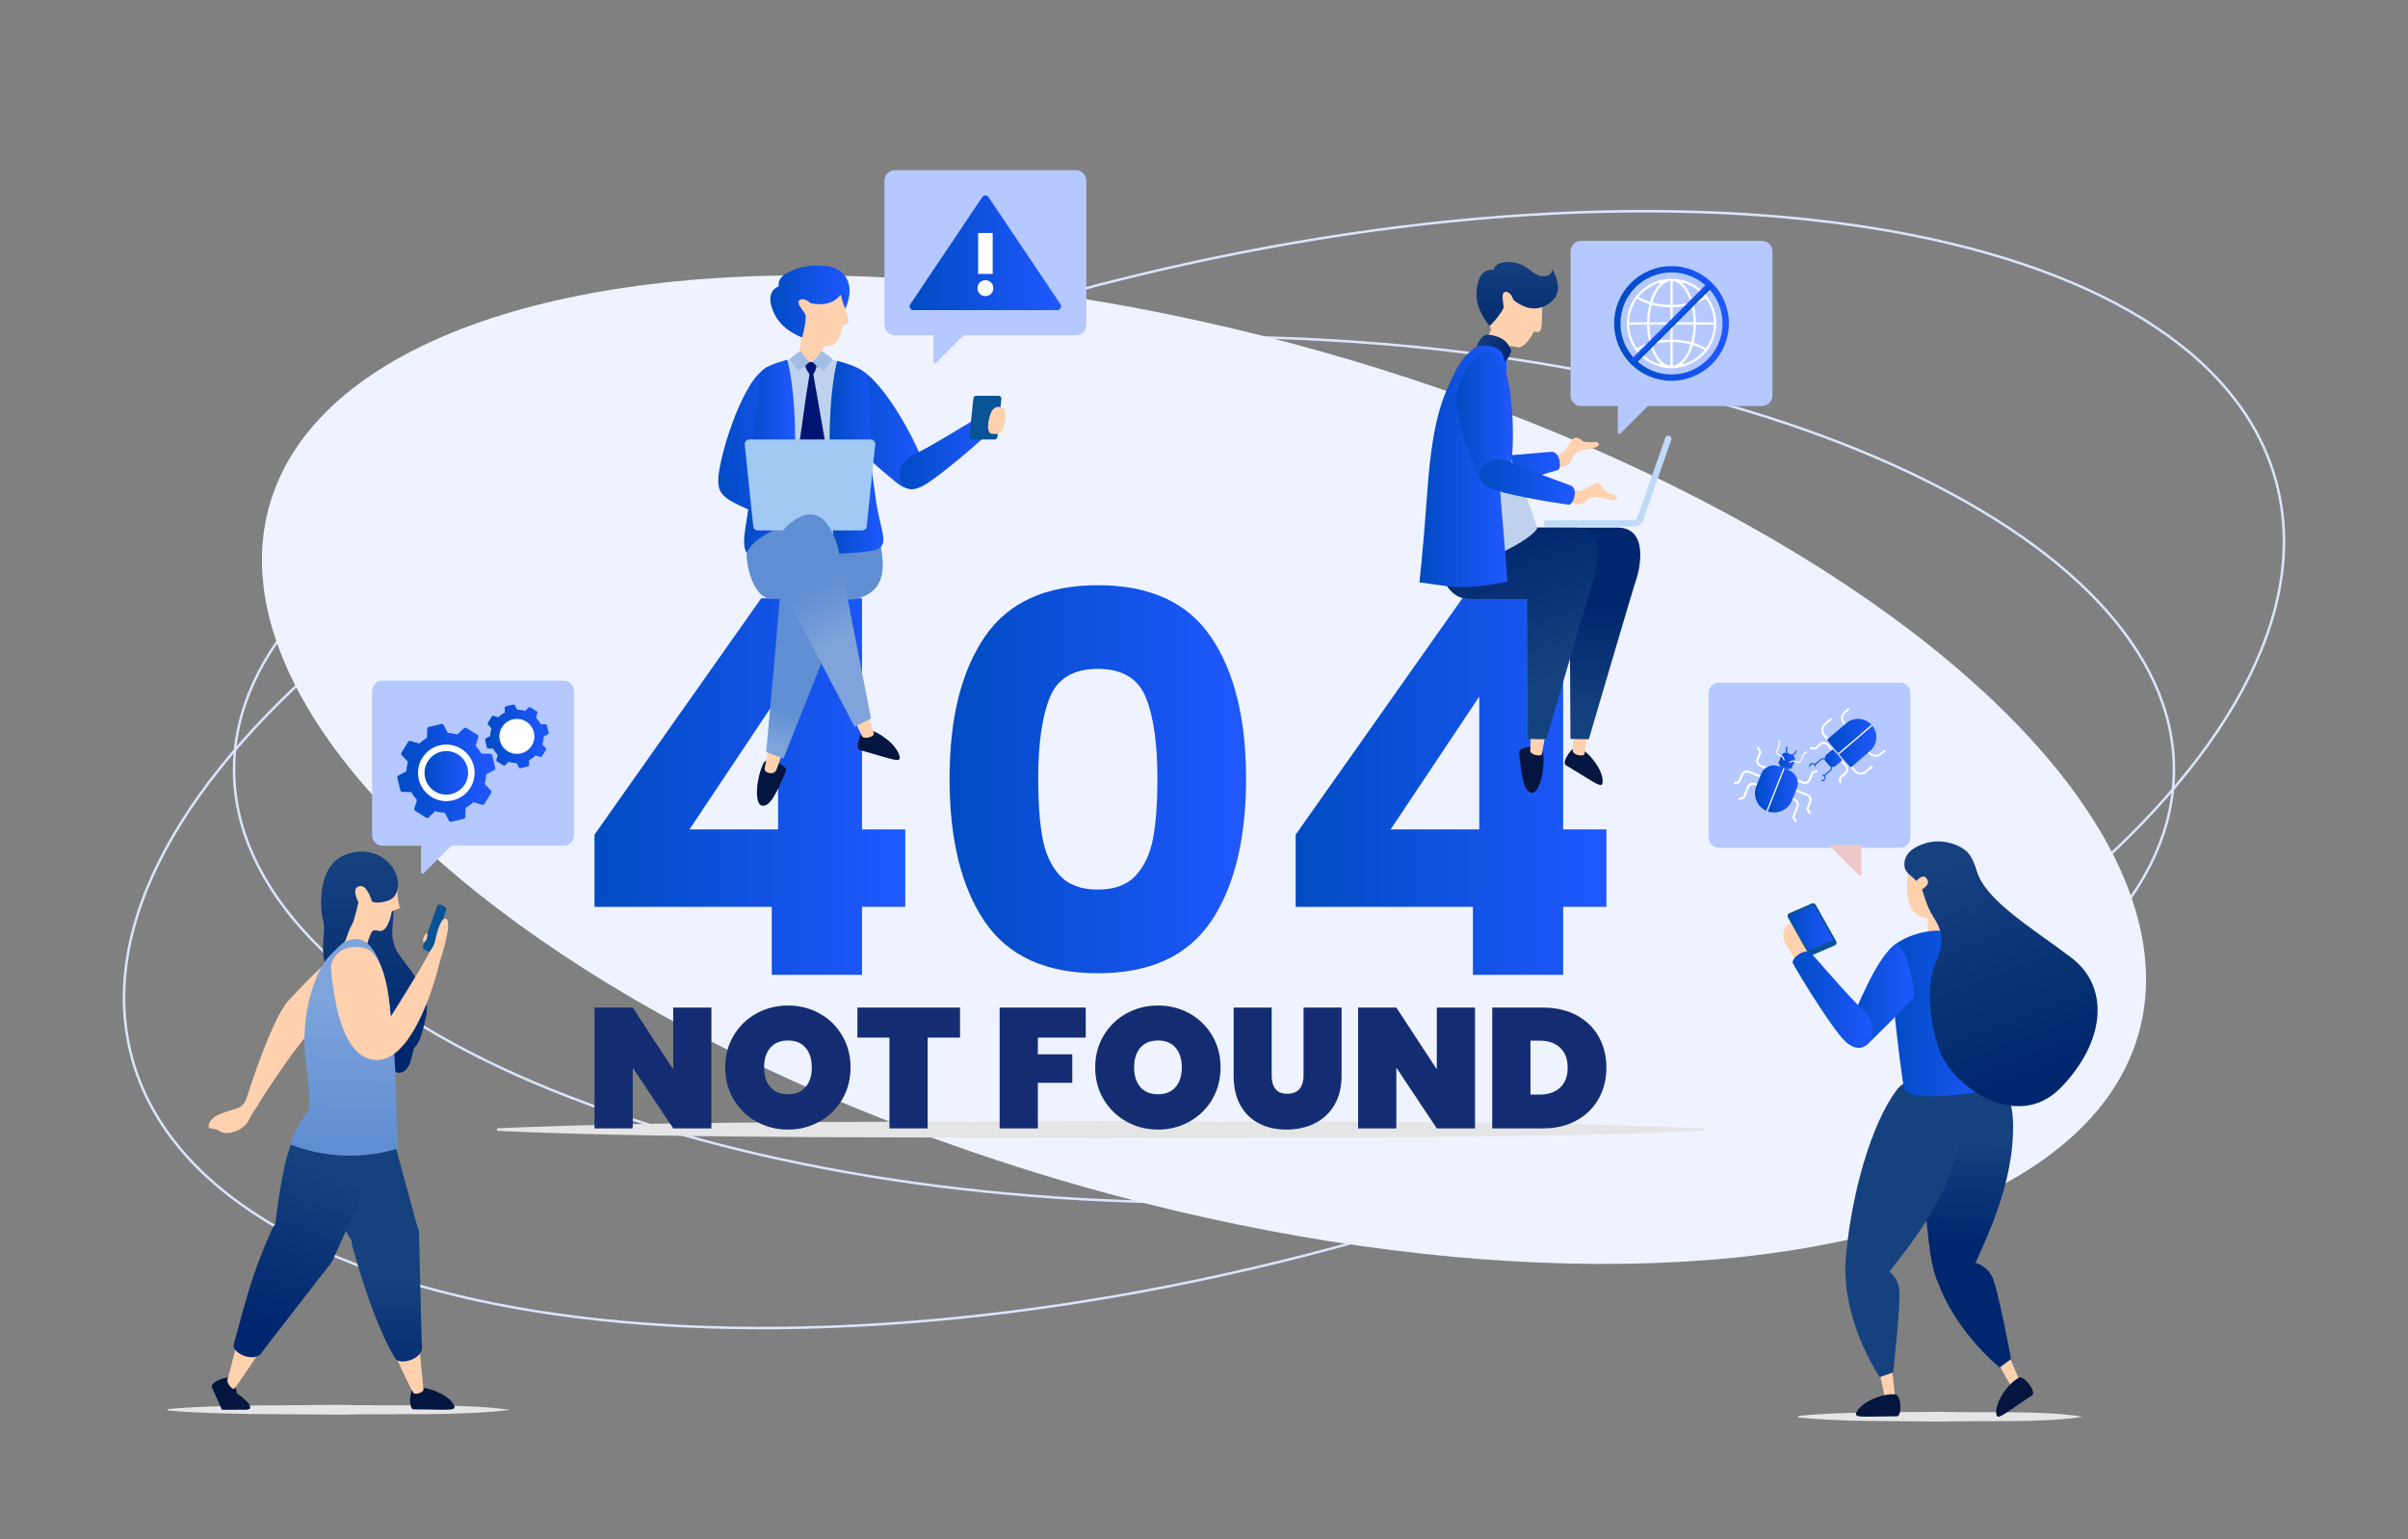 <svg width="962" height="615" viewBox="0 0 962 615" fill="none" xmlns="http://www.w3.org/2000/svg">
<rect x="0" y="0" width="962" height="615" fill="#808080" stroke="none"/>
<path d="M481 134.5C588.09 134.5 685.017 153.911 755.153 185.273C790.222 200.955 818.571 219.615 838.146 240.31C857.718 261.002 868.5 283.706 868.5 307.5C868.5 331.294 857.718 353.998 838.146 374.69C818.571 395.385 790.222 414.045 755.153 429.727C685.017 461.089 588.09 480.5 481 480.5C373.91 480.5 276.983 461.089 206.847 429.727C171.778 414.045 143.429 395.385 123.854 374.69C104.282 353.998 93.5 331.294 93.5 307.5C93.5 283.706 104.282 261.002 123.854 240.31C143.429 219.615 171.778 200.955 206.847 185.273C276.983 153.911 373.91 134.5 481 134.5Z" stroke="#DAE4FF"/>
<path d="M429.693 116.263C548.06 84.506 660.953 77.213 747.781 91.073C791.195 98.004 828.07 110.219 855.851 127.289C883.629 144.358 902.291 166.263 909.351 192.578C916.411 218.893 911.22 247.198 895.716 275.878C880.21 304.562 854.402 333.594 820.287 361.325C752.057 416.786 650.674 466.98 532.306 498.737C413.939 530.494 301.046 537.787 214.218 523.927C170.804 516.996 133.929 504.781 106.148 487.711C78.37 470.643 59.708 448.737 52.648 422.422C45.588 396.108 50.779 367.802 66.283 339.122C81.789 310.439 107.597 281.406 141.712 253.675C209.942 198.215 311.325 148.02 429.693 116.263Z" stroke="#DAE4FF"/>
<ellipse cx="481.001" cy="307.5" rx="388" ry="173.5" transform="rotate(15.781 481.001 307.5)" fill="#EFF3FF"/>
<g clip-path="url(#clip0_1757_5726)">
<path d="M198.957 450.804C268.351 447.679 369.135 448.375 439.631 447.907C510.419 448.47 610.515 447.414 680.306 450.907C680.812 450.909 680.837 451.754 680.306 451.758C610.914 455.248 510.13 454.202 439.631 454.76L319.293 454.312C279.182 453.992 239.068 453.647 198.955 451.863C198.33 451.859 198.289 450.808 198.955 450.806L198.957 450.804Z" fill="#E5E5E5"/>
<path d="M67.267 562.964C86.897 561.179 115.409 561.577 135.379 561.309C155.415 561.866 184.307 560.585 203.711 563.289C184.292 565.858 155.368 564.714 135.379 565.224L101.324 564.969C89.974 564.785 78.62 564.588 67.269 563.569C66.931 563.549 66.9 562.984 67.269 562.964H67.267Z" fill="#E5E5E5"/>
<path d="M718.625 565.74C734.932 563.945 758.618 564.346 775.221 564.084C791.868 564.64 815.986 563.349 832.029 566.069C815.928 568.63 791.841 567.498 775.221 568L746.924 567.745C737.491 567.63 728.06 567.321 718.627 566.345C718.291 566.32 718.265 565.764 718.627 565.74H718.625Z" fill="#E5E5E5"/>
<path d="M237.506 362.327V333.491L304.11 239.044H344.367V331.401H361.651V362.327H344.367V389.489H308.325V362.327H237.504H237.506ZM310.857 278.328L275.446 331.401H310.857V278.328Z" fill="url(#paint0_linear_1757_5726)"/>
<path d="M393.369 254.508C402.712 240.717 417.782 233.822 438.58 233.822C459.377 233.822 474.443 240.717 483.788 254.508C493.132 268.299 497.805 287.177 497.805 311.134C497.805 335.09 493.134 354.388 483.788 368.178C474.443 381.967 459.372 388.864 438.58 388.864C417.787 388.864 402.712 381.969 393.369 368.178C384.021 354.388 379.352 335.373 379.352 311.134C379.352 286.895 384.021 268.301 393.369 254.508ZM457.759 278.642C454.665 271.052 448.275 267.253 438.577 267.253C428.88 267.253 422.488 271.052 419.398 278.642C416.306 286.236 414.762 297.065 414.762 311.131C414.762 320.608 415.322 328.441 416.447 334.638C417.572 340.839 419.853 345.852 423.296 349.683C426.74 353.516 431.833 355.429 438.577 355.429C445.322 355.429 450.412 353.516 453.858 349.683C457.3 345.852 459.581 340.839 460.708 334.638C461.83 328.441 462.393 320.605 462.393 311.131C462.393 297.063 460.844 286.234 457.757 278.642H457.759Z" fill="url(#paint1_linear_1757_5726)"/>
<path d="M517.617 362.327V333.491L584.222 239.044H624.479V331.401H641.762V362.327H624.479V389.489H588.436V362.327H517.615H517.617ZM590.966 278.328L555.555 331.401H590.966V278.328Z" fill="url(#paint2_linear_1757_5726)"/>
<path d="M284.211 450.853H268.942L252.776 426.576V450.853H237.506V402.574H252.776L268.942 427.259V402.574H284.211V450.853Z" fill="#142D72"/>
<path d="M302.199 448.127C298.37 445.99 295.332 443.035 293.087 439.262C290.84 435.49 289.715 431.24 289.715 426.511C289.715 421.782 290.84 417.532 293.087 413.758C295.332 409.985 298.37 407.041 302.199 404.927C306.029 402.814 310.237 401.757 314.823 401.757C319.41 401.757 323.604 402.814 327.411 404.927C331.215 407.041 334.231 409.985 336.456 413.758C338.679 417.532 339.792 421.782 339.792 426.511C339.792 431.24 338.679 435.49 336.456 439.262C334.231 443.037 331.204 445.99 327.377 448.127C323.546 450.264 319.362 451.333 314.823 451.333C310.284 451.333 306.029 450.264 302.199 448.127ZM321.838 434.316C323.49 432.385 324.314 429.782 324.314 426.509C324.314 423.236 323.49 420.566 321.838 418.632C320.187 416.699 317.848 415.733 314.821 415.733C311.794 415.733 309.385 416.699 307.736 418.632C306.085 420.566 305.26 423.189 305.26 426.509C305.26 429.829 306.085 432.385 307.736 434.316C309.387 436.249 311.749 437.215 314.821 437.215C317.893 437.215 320.187 436.249 321.838 434.316Z" fill="#142D72"/>
<path d="M383.54 402.574V414.575H370.607V450.853H355.337V414.575H342.541V402.574H383.54Z" fill="#142D72"/>
<path d="M433.753 402.574V414.575H414.629V421.258H428.386V432.645H414.629V450.853H399.359V402.574H433.753Z" fill="#142D72"/>
<path d="M450.02 448.127C446.191 445.99 443.152 443.035 440.907 439.262C438.66 435.49 437.535 431.24 437.535 426.511C437.535 421.782 438.66 417.532 440.907 413.758C443.152 409.985 446.191 407.041 450.02 404.927C453.849 402.814 458.057 401.757 462.643 401.757C467.23 401.757 471.424 402.814 475.231 404.927C479.036 407.041 482.051 409.985 484.276 413.758C486.499 417.532 487.613 421.782 487.613 426.511C487.613 431.24 486.499 435.49 484.276 439.262C482.051 443.037 479.024 445.99 475.197 448.127C471.366 450.264 467.183 451.333 462.643 451.333C458.104 451.333 453.849 450.264 450.02 448.127ZM469.659 434.316C471.31 432.385 472.135 429.782 472.135 426.509C472.135 423.236 471.308 420.566 469.659 418.632C468.007 416.699 465.67 415.733 462.641 415.733C459.612 415.733 457.208 416.699 455.556 418.632C453.905 420.566 453.08 423.189 453.08 426.509C453.08 429.829 453.907 432.385 455.556 434.316C457.208 436.249 459.569 437.215 462.641 437.215C465.713 437.215 468.007 436.249 469.659 434.316Z" fill="#142D72"/>
<path d="M508.042 402.574V429.782C508.042 432.011 508.533 433.772 509.521 435.066C510.505 436.361 512.1 437.009 514.3 437.009C516.501 437.009 518.13 436.361 519.185 435.066C520.24 433.769 520.767 432.008 520.767 429.782V402.574H535.969V429.782C535.969 434.372 535.006 438.295 533.079 441.545C531.154 444.793 528.515 447.237 525.169 448.875C521.822 450.513 518.085 451.33 513.958 451.33C509.83 451.33 506.174 450.513 502.985 448.875C499.799 447.24 497.312 444.807 495.522 441.579C493.734 438.351 492.84 434.419 492.84 429.782V402.574H508.042Z" fill="#142D72"/>
<path d="M589.278 450.853H574.008L557.842 426.576V450.853H542.572V402.574H557.842L574.008 427.259V402.574H589.278V450.853Z" fill="#142D72"/>
<path d="M629.826 405.644C633.655 407.689 636.604 410.529 638.665 414.165C640.729 417.803 641.76 421.941 641.76 426.576C641.76 431.211 640.729 435.304 638.665 438.987C636.602 442.667 633.655 445.566 629.826 447.681C625.997 449.796 621.538 450.853 616.447 450.853H596.154V402.574H616.447C621.538 402.574 625.997 403.598 629.826 405.644ZM623.259 434.556C625.275 432.692 626.286 430.033 626.286 426.576C626.286 423.119 625.278 420.462 623.259 418.596C621.242 416.733 618.513 415.801 615.074 415.801H611.426V437.349H615.074C618.513 437.349 621.24 436.417 623.259 434.553V434.556Z" fill="#142D72"/>
<path d="M169.634 379.44L171.032 380.137C171.666 380.437 172.419 380.121 172.652 379.46L178.195 363.673C178.395 363.102 178.133 362.473 177.586 362.215L176.188 361.518C175.554 361.22 174.801 361.534 174.568 362.195L169.024 377.982C168.823 378.553 169.087 379.182 169.634 379.44Z" fill="#085296"/>
<path d="M92.894 551.174C93.756 552.751 94.323 554.716 94.628 556.763C96.546 557.926 98.798 559.906 99.465 561.015C100.436 562.624 100.097 563.269 97.684 563.269C96.752 563.269 95.9 563.231 94.682 563.213C94.679 563.231 94.682 563.251 94.677 563.269H88.645C87.651 561.018 86.374 558.054 84.626 554.245C83.723 552.276 91.693 548.983 92.889 551.176L92.894 551.174Z" fill="#04163F"/>
<path d="M181.061 560.921C178.73 557.252 171.271 553.967 165.916 554.335C163.425 554.505 163.084 563.123 165.251 563.123C179.824 563.139 183.068 564.082 181.061 560.921Z" fill="#04163F"/>
<path d="M157.249 363.602C157.145 369.57 155.779 372.818 157.771 378.371C159.76 383.925 172.65 394.608 170.242 405.919C167.833 417.232 166.574 417.125 165.528 418.697C164.481 420.27 164.481 428.021 159.659 428.651C154.842 429.28 149.498 409.479 145.723 399.53C141.952 389.581 133.149 383.295 133.256 377.112C133.359 370.934 131.999 352.076 137.13 350.4C142.266 348.725 147.923 349.876 147.923 349.876L152.848 355.114L157.249 363.6V363.602Z" fill="url(#paint3_linear_1757_5726)"/>
<path d="M146.396 342.526C150.005 343.095 158.531 345.622 158.623 352.024C158.773 361.505 159.691 362.65 160.012 362.676C160.337 362.717 156.503 364.148 156.503 364.148C156.503 364.148 155.365 372.141 151.684 371.996C150.846 371.962 149.067 371.082 148.374 372.524C147.691 373.972 145.504 379.37 146.243 382.695C146.987 386.028 136.174 382.637 136.107 381.223C136.031 379.805 139.067 373.506 139.342 370.835C139.62 368.14 132.726 364.616 135.482 353.639C138.437 341.912 142.981 341.995 146.393 342.526H146.396Z" fill="#FFD1AE"/>
<path d="M149.822 522.853C149.822 522.853 161.704 551.073 165.204 556.541C165.771 557.429 169.307 556.398 169.17 555.119C168.276 546.823 165.71 517.43 165.71 517.43L149.825 522.853H149.822Z" fill="#FFD1AE"/>
<path d="M140.8 498.047C146.151 517.481 152.46 534.039 157.981 542.887C159.904 545.479 168.77 543.19 168.611 538.217C168.326 535.645 167.999 515.36 167.423 493.63C167.313 489.461 165.606 484.127 152.586 485.451C139.821 486.748 139.702 494.055 140.802 498.047H140.8Z" fill="url(#paint4_linear_1757_5726)"/>
<path d="M150.486 385.233C146.485 375.334 137.639 378.687 135.938 379.928C130.534 383.864 121.858 392.621 115.334 399.694C108.327 407.286 98.67 438.147 97.805 441.003C97.03 443.564 101.251 444.449 102.213 442.797C105.231 437.62 120.722 414.018 125.647 410.707C130.426 407.494 137.751 405.946 141.977 402.037C147.049 397.344 152.485 390.184 150.486 385.233Z" fill="#FFD1AE"/>
<path d="M154.965 446.955C153.526 431.218 119.032 444.191 124.015 463.947C126.321 473.085 134.577 486.746 143.746 500.695C145.684 503.644 148.801 507.506 157.371 504.385C169.343 500.026 167.16 491.611 167.16 491.611C161.039 469.337 154.962 446.955 154.962 446.955H154.965Z" fill="url(#paint5_linear_1757_5726)"/>
<path d="M99.605 516.843C99.605 516.843 93.277 542.596 90.857 551.38C90.548 552.502 92.771 555.592 93.734 554.736C94.704 553.878 115.345 522.672 115.345 522.672L99.602 516.841L99.605 516.843Z" fill="#FFD1AE"/>
<path d="M108.288 491.916C100.157 510.36 98.033 520.508 93.271 537.527C93.126 540.75 101.443 544.577 104.461 540.62C105.866 538.45 118.429 522.517 131.713 505.308C134.261 502.008 136.309 496.795 125.381 489.595C114.667 482.536 109.957 488.126 108.288 491.916Z" fill="url(#paint6_linear_1757_5726)"/>
<path d="M152.165 460.777C161.076 447.726 126.213 435.777 117.479 454.182C113.439 462.697 111.106 478.488 109.298 495.081C108.915 498.59 108.861 503.552 117.459 506.601C129.466 510.859 133.143 502.98 133.143 502.98C142.605 481.907 152.168 460.779 152.168 460.779L152.165 460.777Z" fill="url(#paint7_linear_1757_5726)"/>
<path d="M123.268 444.054C119.568 447.952 117.314 452.775 115.93 457.222C122.215 459.785 138.932 465.009 158.999 458.911C158.774 455.905 158.593 452.518 158.517 448.844C157.93 420.474 156.767 376.254 142.705 375.239C131.099 374.406 119.315 397.7 122.031 423.052C122.851 430.682 124.007 438.014 123.268 444.054Z" fill="url(#paint8_linear_1757_5726)"/>
<path d="M132.209 387.068C131.998 384.973 134.198 377.011 144.765 378.566C155.329 380.121 155.99 406.34 155.99 406.34C155.99 406.34 168.146 387.278 171.289 380.992C174.431 374.706 176.53 378.896 175.69 383.925C174.854 388.952 165.632 423.099 150.962 423.52C136.293 423.939 133.275 397.749 132.209 387.068Z" fill="#FFD1AE"/>
<path d="M159.064 353.407C159.064 353.407 159.21 358.642 154.735 359.97C150.263 361.297 148.587 360.179 148.587 360.179C148.587 360.179 146.703 353.124 143.418 354.103C140.133 355.082 143.21 360.461 143.21 360.461C143.21 360.461 141.652 367.692 140.581 369.469C139.049 372.009 138.388 375.338 137.828 375.968C137.27 376.593 131.995 381.075 129.652 384.373C128.052 377.614 130.317 372.191 129.06 367.58C127.803 362.974 126.862 346.84 136.813 342.02C146.768 337.201 158.473 342.689 159.062 353.407H159.064Z" fill="url(#paint9_linear_1757_5726)"/>
<path d="M172.178 379.68C172.178 379.68 173.488 378.004 174.011 375.226C174.535 372.453 176.316 365.902 178.411 367.215C180.508 368.523 176.892 380.833 175.637 384.447C174.378 388.06 172.91 382.982 172.91 382.982L172.178 379.68Z" fill="#FFD1AE"/>
<path d="M170.758 372.939C170.758 372.939 170.812 374.72 170.285 375.558C169.763 376.396 169.342 376.709 169.028 376.187C168.714 375.663 169.501 372.939 170.758 372.939Z" fill="#FFD1AE"/>
<path d="M98.386 439.197C98.079 440.172 96.945 441.715 95.807 442.365C94.669 443.012 90.766 443.9 87.481 445.279C84.192 446.668 83.123 449.056 83.38 450.3C83.636 451.541 85.278 450.255 87.949 452.061C90.622 453.862 97.301 451.722 99.249 447.851C101.191 443.985 102.098 443.073 102.945 441.626C103.595 440.51 99.228 436.538 98.39 439.2L98.386 439.197Z" fill="#FFD1AE"/>
<path d="M619.666 181.834C619.666 181.834 622.5 182.349 624.544 180.535C626.587 178.72 627.867 175.275 629.106 174.916C630.342 174.555 631.936 175.879 632.44 176.283C632.944 176.686 635.664 176.84 636.988 176.587C638.312 176.336 639.901 177.759 637.45 178.731C635.001 179.703 632.088 179.43 629.892 180.83C627.696 182.23 628.382 184.101 626.471 185.631C624.559 187.161 620.905 186.406 620.522 186.711L619.668 181.834H619.666Z" fill="#FFD1AE"/>
<path d="M583.167 187.573C582.186 181.91 576.896 160.216 582.91 150.897C591.198 138.053 597.319 139.832 599.387 142.036C605.495 148.549 600.555 178.787 596.089 189.544L596.046 189.527C593.042 197.161 584.81 197.056 583.17 187.573H583.167Z" fill="url(#paint10_linear_1757_5726)"/>
<path d="M620.225 180.555C618.61 180.436 602.784 182.302 593.401 182.288C584.831 182.546 581.7 192.394 587.923 194.554L587.911 194.598C588.743 194.811 589.502 194.977 590.141 195.062C595.323 195.748 615.991 189.807 622.255 187.819C624.052 187.25 623.201 180.774 620.228 180.555H620.225Z" fill="url(#paint11_linear_1757_5726)"/>
<path d="M640.262 311.909C640.13 307.563 635.389 300.936 630.596 298.521C628.366 297.397 623.677 304.635 625.539 305.742C638.066 313.186 640.376 315.654 640.262 311.909Z" fill="#04163F"/>
<path d="M634.304 293.851L632.993 301.317C632.993 301.317 632.536 302.256 630.231 301.611C628.79 301.207 628.326 300.325 628.326 300.325L628.467 294.178L634.304 293.851Z" fill="#FFD1AE"/>
<path d="M634.743 295.363C634.743 295.363 652.547 234.655 653.734 231.356C654.821 228.336 659.145 210.788 646.174 210.788H573.81C572.586 210.788 574.453 239.261 587.807 239.261H627.107L627.394 295.257L634.745 295.365L634.743 295.363Z" fill="url(#paint12_linear_1757_5726)"/>
<path d="M611.813 316.725C615.409 317.306 617.573 305.419 616.312 299.89C615.725 297.318 606.666 298.311 606.899 300.585C607.842 309.823 608.611 316.208 611.813 316.723V316.725Z" fill="#04163F"/>
<path d="M617.314 293.851L616.003 301.317C616.003 301.317 615.546 302.256 613.24 301.611C611.8 301.207 611.336 300.325 611.336 300.325L611.477 294.178L617.314 293.851Z" fill="#FFD1AE"/>
<path d="M617.752 295.363C617.752 295.363 635.556 234.655 636.743 231.356C637.83 228.336 642.154 210.788 629.183 210.788H572.521C571.297 210.788 573.164 239.261 586.518 239.261H610.116L610.403 295.257L617.754 295.365L617.752 295.363Z" fill="url(#paint13_linear_1757_5726)"/>
<path d="M609.875 111.503C609.875 111.503 616.355 114.417 616.175 121.196C615.998 127.961 616.09 131.322 615.277 132.175C614.464 133.056 612.835 132.435 612.835 132.435C612.835 132.435 609.536 139.297 606.227 138.752C602.936 138.228 602.416 136.875 600.57 143.15C598.741 149.407 591.305 140.565 591.305 140.565L595.687 131.747C595.687 131.747 591.712 120.764 595.199 113.98C598.703 107.213 608.085 110.058 609.877 111.503H609.875Z" fill="#FFD1AE"/>
<path d="M576.933 159.093C573.198 169.837 570.556 186.323 570.337 201.603C570.133 216.893 570.879 223.21 575.168 228.871C580.702 229.832 610.963 217.61 614.181 210.934C612.169 205.463 610.954 200.609 606.7 191.068C595.172 165.209 605.272 144.373 600.901 139.021C596.523 133.649 584.527 137.298 576.935 159.093H576.933Z" fill="#BFD2ED"/>
<path d="M604.589 119.782C604.589 119.782 603.664 116.48 601.466 116.628C599.257 116.772 600.874 121.655 600.666 122.903C600.455 124.153 596.895 128.705 595.085 130.233C592.591 127.016 589.541 122.54 589.895 116.359C590.158 111.756 591.932 107.352 596.653 107.833C597.726 104.67 601.318 104.549 604.054 104.778C610.601 105.322 612.447 110.808 617.139 110.353C620.464 110.031 620.11 107.499 620.11 107.499C620.11 107.499 624.849 114.953 620.726 119.536C616.691 124.025 610.603 124.825 604.587 119.782H604.589Z" fill="url(#paint14_linear_1757_5726)"/>
<path d="M652.777 210.387H617.884C617.19 210.387 616.625 209.823 616.625 209.128C616.625 208.434 617.19 207.869 617.884 207.869H652.777C653.355 207.869 653.873 207.504 654.063 206.96L665.322 174.869C665.551 174.215 666.27 173.87 666.929 174.096C667.585 174.327 667.93 175.046 667.702 175.702L656.443 207.793C655.898 209.348 654.426 210.39 652.777 210.39V210.387Z" fill="#BFDAF7"/>
<path d="M715.397 380.287C714.72 379.29 714.03 378.149 713.08 376.454C711.502 373.64 712.466 366.657 720.118 368.438C722.148 368.911 724.603 380.096 721.222 380.347C718.415 380.555 716.015 381.198 715.397 380.284V380.287Z" fill="#FFD1AE"/>
<path d="M723.984 381.637L732.991 377.737C733.634 377.459 733.894 376.684 733.551 376.075L725.351 361.491C725.055 360.965 724.408 360.745 723.852 360.987L714.845 364.887C714.202 365.165 713.942 365.94 714.285 366.55L722.485 381.133C722.781 381.66 723.428 381.879 723.984 381.637Z" fill="#085296"/>
<path d="M722.797 379.68C722.633 379.68 722.483 379.59 722.403 379.449L714.921 366.191C714.91 365.757 714.975 365.629 715.136 365.56L724.141 361.662C724.195 361.657 724.242 361.653 724.287 361.653C724.527 361.653 724.643 361.733 724.71 361.852L732.194 375.112C732.205 375.544 732.14 375.672 731.979 375.743L722.972 379.644L722.795 379.682L722.797 379.68Z" fill="url(#paint15_linear_1757_5726)"/>
<path d="M723.374 383.096C723.242 382.659 718.687 374.928 718.687 374.928L714.352 378.651L718.884 386.819L723.374 383.096Z" fill="#FFD1AE"/>
<path d="M798.137 544.46L803.81 554.595L807.077 552.168L801.155 538.418L798.137 544.46Z" fill="#FFD1AE"/>
<path d="M789.206 504.605C789.206 504.605 794.041 505.572 796.203 510.888C798.39 516.198 803.452 542.999 803.452 542.999L798.872 546.391C798.872 546.391 783.221 533.924 775.272 515.12C774.053 512.237 774.378 508.76 776.428 506.394C778.899 503.543 783.288 502.277 789.206 504.602V504.605Z" fill="url(#paint16_linear_1757_5726)"/>
<path d="M774.713 437.723C777.996 429.607 785.058 427.125 789.672 426.874C794.227 426.625 804.249 431.097 804.249 450.389C804.249 471.875 794.937 491.84 789.206 504.604C784.87 514.26 777.077 518.906 774.149 512.279C772.701 509.006 771.919 505.402 771.339 501.712C767.23 475.643 768.711 452.574 774.716 437.721L774.713 437.723Z" fill="url(#paint17_linear_1757_5726)"/>
<path d="M750.811 548.199L753.262 559.55L757.098 558.19L755.467 543.306L750.811 548.199Z" fill="#FFD1AE"/>
<path d="M753.957 507.476C753.957 507.476 758.294 509.817 758.805 515.534C759.341 521.251 756.318 548.36 756.318 548.36L750.945 550.26C750.945 550.26 739.639 533.754 737.551 513.447C737.23 510.333 738.561 507.105 741.214 505.442C744.414 503.44 748.98 503.516 753.957 507.474V507.476Z" fill="url(#paint18_linear_1757_5726)"/>
<path d="M757.374 435.983C762.536 428.91 768.492 432.34 773.504 433.698C777.907 434.892 786.611 441.346 781.908 460.056C776.67 480.894 762.774 497.987 754.102 508.971C747.544 517.277 738.855 519.885 737.627 512.745C737.022 509.219 737.141 505.532 737.477 501.811C739.848 475.527 747.93 448.922 757.374 435.983Z" fill="url(#paint19_linear_1757_5726)"/>
<path d="M763.027 342.633C763.027 342.633 759.312 360.989 765.281 364.928C769.139 367.475 770.101 366.738 770.101 366.738C770.101 366.738 770.461 371.742 769.785 373.57C769.106 375.398 764.206 377.975 768.145 380.237C772.075 382.502 779.128 380.457 781.828 378.347C784.523 376.236 783.925 374.505 783.925 374.505C783.925 374.505 782.242 373.456 781.331 373.181C780.416 372.901 779.679 372.439 779.679 372.439C779.679 372.439 779.935 366.426 780.425 365.022C780.907 363.617 787.86 356.523 787.483 348.052C787.114 339.584 769.796 333.451 763.029 342.633H763.027Z" fill="#FFD1AE"/>
<path d="M818.715 408.522C812.468 410.977 790.242 417.649 790.242 417.649L787.963 412.418C787.963 412.418 808.96 401.517 816.224 399.127C820.985 397.559 823.149 406.779 818.715 408.522Z" fill="url(#paint20_linear_1757_5726)"/>
<path d="M819.82 398.488C815.093 393.856 801.685 378.192 792.624 375.083C787.038 373.152 790.52 396.179 792.277 397.362C793.979 398.522 814.017 407.828 815.677 408.511C820.329 410.429 824.718 403.285 819.82 398.488Z" fill="url(#paint21_linear_1757_5726)"/>
<path d="M798.441 381.1C796.004 372.148 778.599 372.155 778.599 372.155C766.074 370.201 754.523 377.847 754.523 380.452C754.523 383.058 759.04 428.305 760.79 435.073C762.032 439.876 783.575 437.929 795.056 435.362C797.379 434.842 799.208 433.131 799.205 430.752C799.194 418.809 800.382 388.219 798.441 381.102V381.1Z" fill="url(#paint22_linear_1757_5726)"/>
<path d="M827.631 382.753C812.335 371.082 792.718 359.645 789.581 347.519C789.552 347.409 789.51 347.349 789.478 347.246C788.981 345.494 788.21 343.673 787.036 341.782C784.585 337.83 776.27 334.703 769.147 336.939C762.024 339.174 760.451 342.9 760.866 346.296C761.151 348.619 763.557 349.842 765.612 351.986C765.614 351.984 765.616 351.979 765.618 351.977C767.48 350.015 768.97 349.547 769.909 351.312C770.745 352.884 770.005 353.859 767.848 355.427C767.89 355.537 767.951 355.622 767.989 355.736C768.199 356.348 768.385 356.937 768.565 357.506C769.438 360.333 770.153 362.831 773.138 367.607C776.467 372.937 776.304 378.125 773.687 383.557C771.07 388.99 768.746 401.938 774.67 419.284C779.577 433.648 805.691 452.786 823.403 434.473C841.115 416.159 842.928 394.425 827.631 382.753Z" fill="url(#paint23_linear_1757_5726)"/>
<path d="M738.929 409.06C741.8 403.096 749.082 383.806 756.547 377.802C761.145 374.086 765.698 396.927 764.45 398.636C763.245 400.305 747.565 415.868 746.234 417.077C742.512 420.462 735.956 415.236 738.929 409.06Z" fill="url(#paint24_linear_1757_5726)"/>
<path d="M723.325 380.719C724.696 381.832 737.64 397.35 745.086 404.346C751.684 410.953 746.809 421.092 740.264 418.155L740.239 418.2C739.422 417.75 738.696 417.311 738.127 416.903C733.506 413.576 719.772 391.212 716.29 384.962C715.29 383.168 720.802 378.674 723.325 380.719Z" fill="url(#paint25_linear_1757_5726)"/>
<path d="M741.979 563.694C744.309 560.025 751.768 556.741 757.123 557.108C759.615 557.278 759.956 565.894 757.789 565.897C743.216 565.912 739.969 566.855 741.979 563.694Z" fill="#04163F"/>
<path d="M797.47 564.355C797.387 560.007 801.792 553.154 806.459 550.504C808.63 549.27 813.674 556.266 811.868 557.464C799.726 565.522 797.542 568.101 797.47 564.355Z" fill="#04163F"/>
<path d="M601.652 139.859C603.605 145.213 597.825 178.924 599.541 199.191C601.257 219.46 602.239 232.33 602.239 232.33C602.239 232.33 588.118 235.574 578.706 234.288C569.293 233.002 567.041 232.68 567.041 232.68C567.041 232.68 568.215 224.1 570.31 195.237C572.405 166.376 576.776 157.877 581.28 148.668C585.786 139.458 591.818 137.381 593.951 136.821C596.081 136.261 600.345 136.273 601.654 139.861L601.652 139.859Z" fill="url(#paint26_linear_1757_5726)"/>
<path d="M626.839 195.125C626.839 195.125 629.185 196.796 631.806 196.023C634.43 195.25 637.052 192.676 638.326 192.878C639.599 193.08 640.477 194.955 640.762 195.533C641.047 196.113 643.442 197.408 644.748 197.744C646.054 198.08 646.886 200.042 644.255 199.881C641.625 199.719 639.104 198.234 636.521 198.566C633.937 198.897 633.762 200.884 631.381 201.456C628.999 202.027 626.012 199.789 625.537 199.903L626.839 195.127V195.125Z" fill="#FFD1AE"/>
<path d="M590.19 189.076C588.153 183.7 578.848 163.401 582.986 153.112C588.691 138.932 595.039 139.518 597.485 141.293C604.716 146.53 605.596 177.158 603.248 188.565L603.201 188.557C601.698 196.621 593.596 198.08 590.188 189.078L590.19 189.076Z" fill="url(#paint27_linear_1757_5726)"/>
<path d="M627.888 194.204C626.477 193.409 611.359 188.368 602.874 184.363C595.007 180.951 587.985 188.532 592.7 193.133L592.668 193.169C593.329 193.716 593.948 194.189 594.49 194.538C598.888 197.363 620.12 200.775 626.633 201.642C628.502 201.89 630.487 195.669 627.89 194.204H627.888Z" fill="url(#paint28_linear_1757_5726)"/>
<path d="M603.743 139.852C602.215 136.615 600.525 134.751 595.498 133.806C594.241 133.571 593.174 133.66 592.141 134.733C591.619 135.276 590.391 136.548 589.869 138.578C590.407 138.295 595.625 137.444 598.522 139.51C600.758 141.102 600.781 143.325 601.251 144.678C602.618 143.089 603.624 141.279 603.745 139.852H603.743Z" fill="url(#paint29_linear_1757_5726)"/>
<path d="M708.101 158.027V100.438C708.101 98.12 706.221 96.24 703.902 96.24H631.638C629.319 96.24 627.439 98.12 627.439 100.438V158.029C627.439 160.348 629.319 162.227 631.638 162.227H703.902C706.221 162.227 708.101 160.346 708.101 158.027Z" fill="#B5C8FF"/>
<path d="M649.896 129.234C649.896 119.379 657.916 111.364 667.77 111.364C677.624 111.364 685.645 119.381 685.645 129.234C685.645 139.086 677.626 147.104 667.77 147.104C657.913 147.104 649.896 139.086 649.896 129.234ZM667.306 136.644L667.084 136.649C664.709 136.698 662.437 136.998 660.326 137.54L660.107 137.596L660.174 137.814C660.568 139.091 661.055 140.271 661.617 141.322C663.096 144.095 665.027 145.798 667.057 146.116L667.308 146.156V136.644H667.306ZM668.236 136.644V146.156L668.487 146.116C670.514 145.798 672.448 144.095 673.925 141.322C674.485 140.273 674.971 139.093 675.368 137.814L675.435 137.596L675.215 137.54C673.105 136.998 670.83 136.698 668.458 136.649L668.236 136.644ZM659.211 137.852L659.002 137.919C657.438 138.416 656.038 139.043 654.842 139.787L654.629 139.919L654.79 140.112C656.977 142.715 659.847 144.586 663.091 145.52L663.3 145.153C662.372 144.281 661.53 143.141 660.793 141.763C660.199 140.652 659.69 139.409 659.276 138.065L659.211 137.856V137.852ZM676.331 137.852L676.266 138.06C675.849 139.406 675.338 140.652 674.749 141.759C674.014 143.136 673.17 144.279 672.242 145.148L672.45 145.515C675.695 144.581 678.565 142.713 680.752 140.108L680.913 139.915L680.7 139.783C679.502 139.041 678.103 138.412 676.539 137.914L676.331 137.847V137.852ZM684.706 129.7H677.519L677.514 129.91C677.465 132.305 677.167 134.61 676.627 136.758L676.578 136.956L676.772 137.018C678.48 137.558 680.006 138.246 681.305 139.068L681.48 139.178L681.599 139.012C683.494 136.34 684.568 133.199 684.698 129.926L684.706 129.702V129.7ZM658.021 129.7H650.833L650.842 129.924C650.974 133.197 652.047 136.337 653.941 139.01L654.06 139.176L654.234 139.066C655.536 138.244 657.062 137.556 658.767 137.016L658.962 136.953L658.913 136.756C658.373 134.606 658.075 132.3 658.025 129.908L658.021 129.697V129.7ZM676.589 129.7H668.238V135.712L668.451 135.717C670.916 135.766 673.279 136.08 675.475 136.646L675.686 136.7L675.74 136.487C676.253 134.431 676.537 132.22 676.587 129.917L676.591 129.695L676.589 129.7ZM667.306 129.7H658.955L658.96 129.921C659.007 132.227 659.291 134.438 659.807 136.492L659.86 136.705L660.071 136.651C662.269 136.084 664.631 135.771 667.095 135.721L667.308 135.717V129.704L667.306 129.7ZM654.06 119.289L653.941 119.457C652.045 122.13 650.974 125.271 650.842 128.544L650.833 128.77H658.021L658.025 128.557C658.075 126.162 658.373 123.859 658.913 121.709L658.962 121.512L658.767 121.449C657.06 120.909 655.536 120.221 654.234 119.399L654.06 119.289ZM659.856 121.765L659.802 121.978C659.289 124.03 659.005 126.241 658.955 128.546L658.951 128.768H667.301V122.755L667.089 122.75C664.624 122.701 662.26 122.388 660.064 121.821L659.854 121.767L659.856 121.765ZM675.686 121.765L675.475 121.819C673.277 122.385 670.916 122.699 668.451 122.748L668.238 122.753V128.765H676.589L676.584 128.544C676.537 126.241 676.253 124.032 675.737 121.975L675.684 121.763L675.686 121.765ZM681.48 119.289L681.305 119.399C680.003 120.219 678.48 120.909 676.772 121.449L676.578 121.512L676.627 121.709C677.167 123.857 677.465 126.162 677.514 128.557L677.519 128.77H684.706L684.698 128.544C684.565 125.271 683.494 122.128 681.599 119.457L681.48 119.289ZM667.306 112.311L667.055 112.351C665.027 112.67 663.094 114.372 661.615 117.145C661.052 118.198 660.566 119.379 660.172 120.656L660.105 120.873L660.324 120.929C662.435 121.471 664.709 121.772 667.082 121.819L667.304 121.823V112.311H667.306ZM668.236 112.311V121.823L668.458 121.819C670.828 121.769 673.102 121.469 675.215 120.929L675.435 120.873L675.368 120.656C674.971 119.377 674.485 118.196 673.925 117.148C672.446 114.374 670.514 112.672 668.487 112.354L668.236 112.313V112.311ZM663.091 112.95C659.847 113.884 656.977 115.752 654.79 118.357L654.629 118.55L654.842 118.682C656.038 119.424 657.438 120.053 659.002 120.551L659.211 120.618L659.276 120.409C659.69 119.065 660.199 117.822 660.793 116.709C661.527 115.331 662.372 114.191 663.3 113.319L663.091 112.952V112.95ZM672.242 113.317C673.17 114.188 674.012 115.329 674.749 116.706C675.341 117.815 675.852 119.059 676.266 120.407L676.331 120.616L676.539 120.548C678.101 120.051 679.502 119.422 680.7 118.68L680.913 118.548L680.752 118.355C678.565 115.752 675.695 113.882 672.45 112.947L672.242 113.315V113.317Z" fill="white"/>
<path d="M644.855 129.234C644.855 141.889 655.115 152.147 667.772 152.147C680.43 152.147 690.689 141.889 690.689 129.234C690.689 116.579 680.43 106.323 667.772 106.323C655.115 106.323 644.855 116.581 644.855 129.234ZM647.376 129.234C647.376 117.99 656.525 108.841 667.77 108.841C679.016 108.841 688.166 117.988 688.166 129.234C688.166 140.48 679.018 149.624 667.77 149.624C656.522 149.624 647.376 140.477 647.376 129.234Z" fill="url(#paint30_linear_1757_5726)"/>
<path d="M651.558 143.664L653.34 145.447L684.061 114.742L682.279 112.96L651.558 143.664Z" fill="url(#paint31_linear_1757_5726)"/>
<path d="M646.314 172.597C646.314 173.505 646.841 173.724 647.484 173.081L659.512 161.056H646.314V172.597Z" fill="#B5C8FF"/>
<path d="M433.998 129.787V72.198C433.998 69.879 432.118 68 429.799 68H357.535C355.216 68 353.336 69.879 353.336 72.198V129.787C353.336 132.106 355.216 133.985 357.535 133.985H429.799C432.118 133.985 433.998 132.103 433.998 129.785V129.787Z" fill="#B5C8FF"/>
<path d="M363.677 121.57L392.424 78.744C393.018 77.859 394.319 77.859 394.913 78.744L423.658 121.57C424.325 122.567 423.613 123.904 422.412 123.904H364.92C363.719 123.904 363.007 122.565 363.675 121.57H363.677Z" fill="url(#paint32_linear_1757_5726)"/>
<path d="M395.919 117.392C395.312 118.008 394.57 118.317 393.692 118.317C392.813 118.317 392.049 118.008 391.433 117.392C390.817 116.776 390.508 116.023 390.508 115.134C390.508 114.244 390.813 113.481 391.424 112.869C392.036 112.257 392.791 111.953 393.689 111.953C394.588 111.953 395.323 112.262 395.923 112.878C396.524 113.494 396.824 114.247 396.824 115.136C396.824 116.025 396.522 116.778 395.914 117.394L395.919 117.392ZM390.759 109.448V93.108H396.578V109.448H390.759Z" fill="white"/>
<path d="M372.896 144.357C372.896 145.265 373.423 145.484 374.066 144.841L386.094 132.816H372.896V144.357Z" fill="#B5C8FF"/>
<path d="M148.658 333.715V276.126C148.658 273.808 150.538 271.928 152.857 271.928H225.121C227.44 271.928 229.32 273.808 229.32 276.126V333.717C229.32 336.036 227.44 337.915 225.121 337.915H152.857C150.538 337.915 148.658 336.034 148.658 333.715Z" fill="#B5C8FF"/>
<path d="M197.455 307.702C197.767 307.534 197.928 307.182 197.847 306.837C197.567 305.652 196.931 302.971 196.651 301.785C196.57 301.443 196.268 301.199 195.914 301.19L192.275 301.091C191.643 299.946 190.888 298.907 190.019 297.968L191.074 294.48C191.177 294.142 191.041 293.779 190.74 293.593C189.705 292.955 187.359 291.505 186.322 290.867C186.022 290.681 185.636 290.723 185.379 290.965L182.732 293.472C181.502 293.116 180.234 292.905 178.928 292.854L177.209 289.644C177.041 289.332 176.687 289.171 176.342 289.254L171.296 290.448C170.951 290.528 170.705 290.831 170.696 291.185C170.671 292.101 170.624 293.828 170.597 294.825C169.452 295.457 168.413 296.212 167.474 297.081L163.985 296.026C163.647 295.923 163.282 296.062 163.096 296.362L160.371 300.773C160.185 301.073 160.226 301.463 160.47 301.718C161.099 302.384 162.291 303.64 162.977 304.364C162.621 305.592 162.41 306.862 162.359 308.168L159.148 309.886C158.836 310.052 158.675 310.408 158.758 310.753L159.952 315.798C160.033 316.141 160.335 316.387 160.689 316.398C161.606 316.423 163.333 316.47 164.33 316.497C164.962 317.642 165.717 318.681 166.587 319.62L165.531 323.108C165.428 323.446 165.567 323.811 165.867 323.997L170.279 326.721C170.579 326.907 170.967 326.867 171.225 326.625C171.89 325.993 173.147 324.804 173.871 324.118C175.099 324.474 176.369 324.685 177.675 324.736L179.394 327.947C179.56 328.258 179.914 328.419 180.259 328.339C181.444 328.059 184.126 327.425 185.311 327.142C185.654 327.062 185.898 326.759 185.907 326.405L186.006 322.767C187.151 322.135 188.19 321.381 189.129 320.511L192.618 321.566C192.956 321.67 193.319 321.533 193.505 321.233C194.144 320.198 195.593 317.852 196.232 316.815C196.418 316.515 196.375 316.129 196.133 315.872L193.626 313.226C193.982 311.999 194.193 310.728 194.245 309.422L197.455 307.704V307.702Z" fill="url(#paint33_linear_1757_5726)"/>
<path d="M189.306 306.19C190.743 312.265 186.983 318.354 180.909 319.792C174.832 321.228 168.742 317.469 167.306 311.394C165.87 305.318 169.629 299.229 175.706 297.793C181.782 296.357 187.872 300.116 189.309 306.19H189.306Z" fill="white"/>
<path d="M186.775 306.788C187.882 311.465 184.987 316.154 180.308 317.261C175.63 318.368 170.94 315.473 169.834 310.796C168.727 306.118 171.622 301.429 176.3 300.323C180.978 299.216 185.668 302.11 186.775 306.788Z" fill="url(#paint34_linear_1757_5726)"/>
<path d="M218.965 293.385C219.171 293.275 219.276 293.042 219.223 292.816C219.039 292.034 218.689 290.567 218.506 289.785C218.452 289.558 218.253 289.397 218.019 289.39L215.983 289.334C215.49 288.378 214.862 287.524 214.13 286.776L214.721 284.82C214.789 284.596 214.699 284.357 214.502 284.236C213.818 283.815 212.534 283.022 211.851 282.6C211.654 282.477 211.399 282.506 211.228 282.665L209.745 284.07C208.748 283.75 207.701 283.573 206.626 283.559L205.665 281.763C205.555 281.556 205.32 281.451 205.093 281.505L202.066 282.222C201.84 282.276 201.677 282.475 201.67 282.708C201.656 283.216 201.634 284.081 201.616 284.744C200.659 285.237 199.806 285.864 199.057 286.597L197.101 286.005C196.877 285.938 196.637 286.03 196.514 286.227L194.881 288.873C194.758 289.072 194.784 289.328 194.946 289.496C195.298 289.865 195.896 290.497 196.353 290.979C196.032 291.976 195.855 293.022 195.842 294.097L194.045 295.058C193.839 295.168 193.734 295.403 193.787 295.629L194.504 298.656C194.558 298.882 194.758 299.046 194.991 299.052C195.499 299.066 196.364 299.088 197.027 299.106C197.52 300.063 198.148 300.916 198.88 301.664L198.289 303.62C198.222 303.844 198.311 304.084 198.511 304.207L201.159 305.842C201.358 305.966 201.614 305.939 201.782 305.778C202.152 305.426 202.783 304.828 203.265 304.371C204.262 304.691 205.309 304.868 206.384 304.881L207.345 306.678C207.455 306.884 207.688 306.989 207.914 306.936C208.696 306.752 210.164 306.403 210.946 306.219C211.172 306.165 211.334 305.966 211.34 305.733L211.396 303.696C212.353 303.204 213.207 302.576 213.955 301.844L215.911 302.435C216.135 302.502 216.375 302.413 216.496 302.216C216.917 301.532 217.71 300.249 218.132 299.565C218.255 299.366 218.226 299.113 218.067 298.943L216.662 297.46C216.982 296.463 217.159 295.417 217.173 294.341L218.969 293.38L218.965 293.385Z" fill="url(#paint35_linear_1757_5726)"/>
<path d="M208.111 301.019C204.362 301.906 200.592 299.577 199.704 295.829C198.817 292.081 201.145 288.311 204.896 287.423C208.644 286.536 212.415 288.864 213.302 292.612C214.19 296.36 211.862 300.13 208.113 301.017L208.111 301.019Z" fill="white"/>
<path d="M168.219 348.285C168.219 349.193 168.745 349.412 169.388 348.769L181.416 336.744H168.219V348.285Z" fill="#B5C8FF"/>
<path d="M682.566 334.524V276.935C682.566 274.616 684.446 272.737 686.765 272.737H759.029C761.348 272.737 763.228 274.616 763.228 276.935V334.526C763.228 336.845 761.348 338.724 759.029 338.724H686.765C684.446 338.724 682.566 336.842 682.566 334.524Z" fill="#B5C8FF"/>
<path d="M715.305 302.157C715.249 302.135 715.2 302.09 715.175 302.032C715.124 301.911 715.18 301.772 715.299 301.72L716.403 301.243C716.766 301.086 717.058 300.786 717.203 300.419L717.373 299.987C717.42 299.866 717.559 299.805 717.68 299.854C717.801 299.901 717.862 300.04 717.813 300.161L717.642 300.594C717.452 301.078 717.069 301.472 716.591 301.678L715.487 302.155C715.426 302.18 715.361 302.18 715.305 302.157Z" fill="url(#paint36_linear_1757_5726)"/>
<path d="M714.161 301.703C714.105 301.68 714.058 301.638 714.031 301.577L713.554 300.473C713.345 299.989 713.336 299.453 713.529 298.963L713.699 298.53C713.746 298.41 713.885 298.349 714.006 298.398C714.127 298.448 714.188 298.584 714.138 298.705L713.968 299.138C713.822 299.505 713.829 299.924 713.986 300.285L714.466 301.389C714.517 301.51 714.461 301.649 714.342 301.7C714.282 301.727 714.217 301.725 714.161 301.703Z" fill="url(#paint37_linear_1757_5726)"/>
<path d="M703.238 306.398L707.35 308.025C707.567 308.11 707.814 308.004 707.899 307.787C707.984 307.57 707.879 307.323 707.661 307.238L703.55 305.612C702.68 305.269 702.255 304.281 702.597 303.414L703.554 300.997C703.711 300.598 703.651 300.029 703.413 299.673L702.712 298.625C702.582 298.43 702.32 298.378 702.125 298.508C701.93 298.638 701.878 298.9 702.008 299.095L702.709 300.144C702.795 300.271 702.824 300.542 702.768 300.686L701.811 303.103C701.296 304.404 701.937 305.885 703.238 306.4V306.398Z" fill="white"/>
<path d="M701.271 312.855L705.383 314.483C705.6 314.568 705.708 314.815 705.62 315.032C705.533 315.249 705.289 315.357 705.071 315.269L700.96 313.641C700.09 313.298 699.105 313.724 698.762 314.591L697.243 318.424C697.086 318.822 696.651 319.194 696.234 319.291L695.004 319.575C694.776 319.629 694.549 319.486 694.496 319.259C694.442 319.031 694.585 318.804 694.812 318.751L696.042 318.466C696.19 318.433 696.398 318.253 696.454 318.11L697.973 314.277C698.488 312.975 699.969 312.335 701.271 312.85V312.855Z" fill="white"/>
<path d="M698.873 308.002L706.717 311.107C706.935 311.194 707.042 311.439 706.955 311.656C706.87 311.873 706.623 311.981 706.406 311.893L698.562 308.788C697.692 308.444 696.706 308.871 696.363 309.738L695.407 312.156C695.25 312.554 694.815 312.926 694.398 313.022L693.168 313.307C692.94 313.361 692.714 313.217 692.66 312.991C692.606 312.763 692.749 312.536 692.976 312.483L694.206 312.198C694.354 312.164 694.562 311.985 694.618 311.844L695.575 309.427C696.09 308.125 697.571 307.485 698.873 308V308.002Z" fill="white"/>
<path d="M720.057 313.056L715.946 311.427C715.728 311.342 715.621 311.096 715.708 310.879C715.796 310.661 716.04 310.554 716.257 310.641L720.369 312.27C721.238 312.613 722.224 312.187 722.567 311.32L723.523 308.903C723.68 308.504 724.115 308.132 724.532 308.036L725.762 307.751C725.99 307.698 726.217 307.841 726.27 308.067C726.324 308.293 726.181 308.522 725.954 308.576L724.724 308.86C724.576 308.894 724.368 309.073 724.312 309.216L723.355 311.634C722.84 312.935 721.359 313.576 720.057 313.061V313.056Z" fill="white"/>
<path d="M717.071 319.109L712.959 317.483C712.742 317.398 712.495 317.503 712.41 317.72C712.325 317.938 712.431 318.184 712.648 318.269L716.759 319.896C717.629 320.238 718.054 321.224 717.712 322.093L716.192 325.928C716.036 326.327 716.096 326.896 716.334 327.252L717.035 328.301C717.165 328.496 717.427 328.547 717.622 328.417C717.817 328.287 717.868 328.025 717.739 327.83L717.037 326.782C716.952 326.654 716.923 326.383 716.979 326.24L718.496 322.407C719.011 321.105 718.37 319.624 717.069 319.109H717.071Z" fill="white"/>
<path d="M722.142 317.214L714.297 314.109C714.08 314.022 713.833 314.129 713.748 314.346C713.663 314.564 713.768 314.81 713.986 314.895L721.83 318C722.699 318.343 723.125 319.331 722.782 320.198L721.826 322.615C721.669 323.014 721.729 323.583 721.967 323.939L722.668 324.987C722.798 325.182 723.06 325.234 723.255 325.104C723.45 324.974 723.502 324.712 723.372 324.517L722.67 323.469C722.585 323.341 722.556 323.07 722.612 322.929L723.569 320.512C724.084 319.21 723.443 317.729 722.142 317.214Z" fill="white"/>
<path d="M705.958 324.096C706.043 324.129 706.128 324.158 706.213 324.19L712.973 307.113L712.467 306.911L705.707 323.988C705.79 324.024 705.873 324.062 705.958 324.096Z" fill="white"/>
<path d="M715.917 301.566L714.12 300.856C713.155 300.475 712.052 300.952 711.671 301.916L710.656 304.483C710.464 304.971 710.704 305.529 711.192 305.722L714.721 307.117C715.209 307.31 715.767 307.068 715.96 306.582L716.977 304.015C717.358 303.049 716.881 301.947 715.917 301.566Z" fill="url(#paint38_linear_1757_5726)"/>
<path d="M717.87 314.855C718.964 312.095 717.597 308.943 714.839 307.852L712.975 307.115L706.215 324.192C706.293 324.219 706.372 324.248 706.45 324.275C710.25 325.487 714.431 323.549 715.919 319.788L717.87 314.859V314.855Z" fill="url(#paint39_linear_1757_5726)"/>
<path d="M701.644 314.134C700.154 317.895 701.873 322.169 705.474 323.885C705.55 323.921 705.626 323.953 705.702 323.986L712.466 306.911L710.602 306.172C707.842 305.079 704.689 306.443 703.596 309.203L701.642 314.131L701.644 314.134Z" fill="url(#paint40_linear_1757_5726)"/>
<path d="M714.982 304.736C714.925 304.714 714.876 304.669 714.852 304.611C714.8 304.49 714.854 304.351 714.975 304.299L715.804 303.941C716.209 303.766 716.657 303.759 717.065 303.921L718.024 304.299C718.549 304.508 719.142 304.25 719.351 303.726L720.319 301.284C720.46 300.93 720.729 300.652 721.078 300.5L721.739 300.215C721.86 300.164 721.999 300.218 722.051 300.339C722.102 300.46 722.046 300.598 721.927 300.65L721.269 300.934C721.036 301.035 720.854 301.221 720.76 301.459L719.792 303.9C719.49 304.667 718.618 305.043 717.852 304.741L716.893 304.362C716.601 304.245 716.281 304.252 715.994 304.375L715.165 304.734C715.105 304.761 715.04 304.758 714.984 304.736H714.982Z" fill="white"/>
<path d="M712.633 303.806C712.577 303.784 712.53 303.739 712.503 303.681L712.145 302.85C712.022 302.565 711.786 302.337 711.499 302.225L710.54 301.844C709.774 301.539 709.398 300.67 709.7 299.904L710.668 297.462C710.762 297.225 710.758 296.967 710.657 296.732L710.372 296.073C710.321 295.952 710.375 295.813 710.496 295.762C710.617 295.71 710.756 295.764 710.807 295.885L711.092 296.546C711.244 296.895 711.248 297.283 711.11 297.639L710.142 300.081C709.933 300.605 710.191 301.199 710.715 301.407L711.674 301.788C712.084 301.949 712.405 302.261 712.579 302.666L712.938 303.497C712.989 303.618 712.933 303.757 712.815 303.809C712.754 303.835 712.689 303.833 712.633 303.811V303.806Z" fill="white"/>
<path d="M714.726 307.112L711.195 305.714L710.96 306.307L714.491 307.705L714.726 307.112Z" fill="url(#paint41_linear_1757_5726)"/>
<path d="M729.315 303.356L730.666 304.931L730.324 305.224L728.972 303.649C728.65 303.273 728.081 303.228 727.702 303.553L725.036 305.838L724.742 305.498L727.408 303.21C727.973 302.726 728.827 302.791 729.313 303.356H729.315Z" fill="url(#paint42_linear_1757_5726)"/>
<path d="M725.086 305.291C725.275 305.511 725.387 305.786 725.405 306.08C725.411 306.203 725.317 306.311 725.194 306.317C725.071 306.324 724.963 306.23 724.956 306.107C724.943 305.872 724.838 305.654 724.661 305.497C724.484 305.341 724.255 305.262 724.02 305.276C723.785 305.289 723.567 305.394 723.41 305.571C723.254 305.748 723.175 305.977 723.189 306.212C723.195 306.338 723.101 306.443 722.978 306.45C722.855 306.456 722.747 306.362 722.74 306.239C722.72 305.883 722.839 305.54 723.074 305.273C723.312 305.007 723.639 304.848 723.995 304.828C724.351 304.807 724.694 304.926 724.961 305.164C725.008 305.204 725.051 305.249 725.089 305.296L725.086 305.291Z" fill="url(#paint43_linear_1757_5726)"/>
<path d="M731.601 306.024L730.25 304.449L729.91 304.743L731.261 306.318C731.583 306.694 731.541 307.263 731.164 307.588L728.498 309.873L728.792 310.216L731.458 307.931C732.023 307.447 732.087 306.591 731.603 306.026L731.601 306.024Z" fill="url(#paint44_linear_1757_5726)"/>
<path d="M729.045 309.906C728.857 309.687 728.601 309.535 728.314 309.472C728.193 309.445 728.072 309.523 728.048 309.644C728.021 309.765 728.099 309.886 728.22 309.911C728.451 309.96 728.651 310.097 728.778 310.296C728.906 310.496 728.951 310.733 728.899 310.964C728.85 311.195 728.713 311.394 728.514 311.522C728.314 311.649 728.077 311.694 727.846 311.643C727.725 311.616 727.604 311.694 727.58 311.815C727.553 311.936 727.631 312.057 727.752 312.082C728.102 312.156 728.458 312.091 728.758 311.898C729.058 311.705 729.264 311.405 729.341 311.056C729.417 310.706 729.352 310.35 729.157 310.05C729.123 309.998 729.087 309.949 729.047 309.902L729.045 309.906Z" fill="url(#paint45_linear_1757_5726)"/>
<path d="M731.765 287.063C731.911 287.231 731.89 287.486 731.722 287.632L729.39 289.633C728.236 290.623 728.102 292.368 729.092 293.524L731.631 296.483C731.776 296.651 731.756 296.907 731.588 297.052C731.42 297.198 731.164 297.178 731.021 297.01L728.48 294.05C727.201 292.558 727.373 290.302 728.866 289.023L731.196 287.025C731.364 286.879 731.619 286.9 731.765 287.068V287.063Z" fill="white"/>
<path d="M738.733 283.111C738.879 283.279 738.859 283.535 738.691 283.68L737.306 284.868C736.15 285.858 736.018 287.603 737.008 288.759L739.549 291.718C739.694 291.886 739.674 292.142 739.504 292.285C739.336 292.431 739.08 292.41 738.937 292.242L736.396 289.283C735.117 287.791 735.289 285.535 736.782 284.256L738.166 283.069C738.334 282.923 738.59 282.943 738.733 283.111Z" fill="white"/>
<path d="M748.08 306.08C747.934 305.912 747.681 305.892 747.511 306.037L745.181 308.036C744.027 309.026 742.281 308.894 741.289 307.738L738.748 304.778C738.602 304.61 738.349 304.59 738.181 304.736C738.013 304.882 737.993 305.135 738.139 305.305L740.677 308.264C741.956 309.756 744.213 309.929 745.705 308.65L748.035 306.649C748.203 306.503 748.223 306.25 748.078 306.08H748.08Z" fill="white"/>
<path d="M753.047 299.794C752.901 299.626 752.648 299.606 752.478 299.752L751.093 300.939C749.939 301.929 748.194 301.797 747.201 300.641L744.662 297.682C744.517 297.514 744.263 297.493 744.093 297.639C743.925 297.782 743.905 298.038 744.051 298.206L746.592 301.165C747.871 302.657 750.127 302.83 751.619 301.55L753.004 300.363C753.172 300.217 753.192 299.964 753.047 299.794Z" fill="white"/>
<path d="M730.435 297.256L733.175 300.448C733.321 300.616 733.301 300.872 733.133 301.017C732.965 301.163 732.709 301.143 732.564 300.975L729.823 297.782C729.245 297.108 728.226 297.03 727.551 297.608L725.674 299.218C725.364 299.485 724.833 299.606 724.439 299.503L723.278 299.198C723.063 299.142 722.936 298.92 722.992 298.705C723.048 298.49 723.267 298.36 723.482 298.419L724.643 298.723C724.784 298.759 725.037 298.701 725.147 298.607L727.025 296.996C728.038 296.129 729.566 296.246 730.435 297.256Z" fill="white"/>
<path d="M737.805 305.843L735.064 302.65C734.919 302.482 734.666 302.462 734.498 302.608C734.329 302.753 734.309 303.007 734.455 303.177L737.193 306.369C737.771 307.043 737.695 308.063 737.018 308.641L735.141 310.251C734.831 310.516 734.63 311.022 734.672 311.427L734.798 312.621C734.82 312.843 735.02 313.005 735.241 312.98C735.463 312.958 735.622 312.758 735.6 312.536L735.474 311.342C735.459 311.199 735.555 310.955 735.665 310.861L737.542 309.25C738.555 308.383 738.672 306.853 737.802 305.843H737.805Z" fill="white"/>
<path d="M730.153 295.995L739.007 306.313C739.187 306.524 739.507 306.548 739.718 306.367L747.062 300.067C750.112 297.453 750.466 292.82 747.851 289.771C745.236 286.723 740.603 286.369 737.553 288.983L730.209 295.282C729.998 295.464 729.973 295.782 730.155 295.993L730.153 295.995Z" fill="url(#paint46_linear_1757_5726)"/>
<path d="M747.851 289.771C747.795 289.704 747.735 289.641 747.676 289.579L734.412 300.957L734.75 301.351L748.015 289.973C747.961 289.906 747.907 289.838 747.851 289.771Z" fill="white"/>
<path d="M729.487 304.34L730.656 305.704C731.378 306.544 732.657 306.642 733.498 305.921L735.633 304.089C735.843 303.907 735.868 303.589 735.687 303.378L732.55 299.722C732.368 299.512 732.05 299.487 731.839 299.669L729.704 301.501C728.864 302.223 728.765 303.499 729.487 304.342V304.34Z" fill="url(#paint47_linear_1757_5726)"/>
<path d="M743.668 349.094C743.668 350.002 743.141 350.221 742.498 349.578L730.471 337.553H743.668V349.094Z" fill="#EFC7CA"/>
<path d="M299.312 195.022C302.827 190.474 317.647 173.769 316.69 162.72C315.368 147.494 309.126 146.206 306.267 147.187C297.824 150.09 288.05 179.13 286.968 190.725L287.015 190.73C286.101 198.882 293.426 202.639 299.312 195.022Z" fill="url(#paint48_linear_1757_5726)"/>
<path d="M357.822 192.573C353.48 188.805 335.66 175.346 334.423 164.324C332.721 149.136 338.586 146.643 341.582 147.044C350.432 148.226 365.734 174.775 369.079 185.931L369.034 185.945C371.534 193.758 365.095 198.882 357.824 192.573H357.822Z" fill="url(#paint49_linear_1757_5726)"/>
<path d="M351.515 216.703C353.527 226.114 354.813 238.536 338.107 239.743H317.312L312.9 220.632L319.622 210.972L342.938 207.193C342.938 207.193 350.948 214.059 351.513 216.705L351.515 216.703Z" fill="url(#paint50_linear_1757_5726)"/>
<path d="M303.74 153.311C303.74 153.311 299.913 183.677 299.812 199.224C299.723 214.778 298.62 220.081 305.304 220.816C311.97 221.537 345.536 221.96 349.141 217.505C352.744 213.058 348.944 199.897 347.779 187.537C346.663 175.803 348.675 153.392 343.365 148.155C338.055 142.89 308.367 137.352 303.742 153.309L303.74 153.311Z" fill="#BFD2ED"/>
<path d="M314.491 143.748C309.694 145.052 304.088 146.873 303.784 149.434C303.488 151.9 299.603 183.823 299.305 199.222C299.143 207.533 294.174 221.203 300.432 221.891C302.155 222.079 310.732 221.689 315.69 221.752C316.264 214.337 317.783 192.869 317.669 174.959C317.545 155.87 315.161 146.129 314.494 143.748H314.491Z" fill="url(#paint51_linear_1757_5726)"/>
<path d="M349.723 198.288C349.293 194.737 348.616 191.097 348.278 187.492C347.942 183.969 347.89 179.493 347.836 174.752C347.704 163.37 347.395 156.914 346.528 150.87C346.046 147.503 338.715 145.283 334.482 144.207C333.687 147.198 331.543 156.806 331.426 174.961C331.312 192.587 332.782 213.622 333.373 221.353C340.709 220.876 350.254 220.612 351.917 218.555C354.603 215.237 351.22 210.672 349.721 198.29L349.723 198.288Z" fill="url(#paint52_linear_1757_5726)"/>
<path d="M304.519 321.93C300.914 321.405 302.413 309.416 305.274 304.521C306.605 302.245 314.949 305.905 314.046 308.004C310.376 316.535 307.73 322.396 304.519 321.93Z" fill="#04163F"/>
<path d="M307.051 299.22C307.051 299.22 306.011 304.393 305.532 306.647C305.364 307.429 305.402 308.676 307.783 308.925C309.271 309.08 309.986 308.107 310.239 307.435C310.842 305.843 312.363 301.665 312.363 301.665L307.053 299.22H307.051Z" fill="#FFD1AE"/>
<path d="M337.174 242.304L312.966 303.065L306.09 300.466C306.09 300.466 311.806 237.46 311.911 233.957C312.007 230.749 314.425 212.838 326.493 217.596C336.28 221.456 341.068 232.53 337.174 242.301V242.304Z" fill="url(#paint53_linear_1757_5726)"/>
<path d="M324.162 205.506C318.785 205.038 313.477 209.507 307.476 212.628C301.476 215.748 298.55 219.245 298.303 221.62C298.057 223.995 300.268 239.237 308.393 239.237H324.751C330.812 239.237 335.854 206.525 324.162 205.506Z" fill="url(#paint54_linear_1757_5726)"/>
<path d="M322.555 204.541C321.319 203.492 307.431 195.681 299.856 190.143C292.778 185.304 284.447 191.417 288.202 196.828L288.167 196.859C288.713 197.52 289.231 198.102 289.695 198.546C293.479 202.152 313.68 209.523 319.911 211.606C321.699 212.204 324.827 206.472 322.553 204.541H322.555Z" fill="url(#paint55_linear_1757_5726)"/>
<path d="M390.13 167.266C388.622 167.862 372.992 177.866 364.536 181.932C356.929 185.891 358.392 196.117 364.935 195.358L364.943 195.405C365.784 195.237 366.541 195.056 367.153 194.854C372.12 193.219 390.336 177.439 395.113 172.929C396.484 171.634 392.902 166.173 390.128 167.268L390.13 167.266Z" fill="url(#paint56_linear_1757_5726)"/>
<path d="M397.379 175.59H388.367C387.724 175.59 387.222 175.033 387.287 174.394L388.876 159.111C388.934 158.558 389.4 158.139 389.955 158.139H398.967C399.61 158.139 400.112 158.697 400.047 159.335L398.459 174.618C398.4 175.171 397.934 175.59 397.379 175.59Z" fill="#085296"/>
<path d="M344.426 211.931H302.764C301.816 211.931 301.021 211.214 300.922 210.271L297.53 177.633C297.415 176.542 298.274 175.59 299.372 175.59H347.816C348.913 175.59 349.772 176.54 349.657 177.633L346.265 210.271C346.167 211.214 345.371 211.931 344.423 211.931H344.426Z" fill="#A1C9F4"/>
<path d="M359.254 301.705C357.968 297.552 351.634 292.426 346.371 291.373C343.922 290.883 341.33 299.109 343.42 299.68C357.478 303.522 360.361 305.285 359.254 301.705Z" fill="#04163F"/>
<path d="M346.874 285.925L349.15 293.156C349.15 293.156 349.177 294.2 346.834 294.691C345.37 294.998 344.55 294.426 344.55 294.426L341.844 288.904L346.874 285.925Z" fill="#FFD1AE"/>
<path d="M311.051 232.411L341.386 290.358L347.96 287.067C347.96 287.067 335.789 224.987 335.323 221.51C334.897 218.329 330.647 200.764 319.135 206.738C309.798 211.584 306.175 223.094 311.053 232.413L311.051 232.411Z" fill="url(#paint57_linear_1757_5726)"/>
<path d="M327.043 111.117C327.043 111.117 334.078 111.785 336.088 118.232C338.094 124.659 339.261 127.791 338.763 128.862C338.28 129.949 336.548 129.888 336.548 129.888C336.548 129.888 335.638 137.404 332.349 137.955C329.075 138.515 328.432 137.404 328.432 143.912C328.432 148.464 318.867 144.447 318.867 144.447L320.171 134.734C320.171 134.734 312.905 125.656 314.016 118.156C315.143 110.66 324.881 110.336 327.041 111.117H327.043Z" fill="#FFD1AE"/>
<path d="M323.779 121.14C323.779 121.14 321.401 118.669 319.533 119.841C317.655 121.012 321.392 124.547 321.798 125.746C322.206 126.947 321.224 132.641 320.353 134.846C316.633 133.192 311.83 130.692 309.213 125.081C307.263 120.9 306.743 116.18 311.128 114.372C310.575 111.079 313.683 109.271 316.201 108.178C322.226 105.559 326.898 106.014 330.57 106.366C334.937 106.783 342.918 111.178 337.729 123.438C336.781 121.498 336.29 119.099 335.864 117.712C333.465 120.929 329.38 122.305 323.779 121.142V121.14Z" fill="url(#paint58_linear_1757_5726)"/>
<path d="M323.413 144.676L324.034 147.586C324.034 147.586 320.207 146.647 318.818 145.079C317.429 143.511 317.361 143.172 317.361 143.172L319.909 140.294C319.909 140.294 320.828 142.464 323.415 144.678L323.413 144.676Z" fill="#78A1DA"/>
<path d="M324.654 144.676L324.033 147.586C324.033 147.586 327.86 146.647 329.249 145.079C330.638 143.511 330.706 143.172 330.706 143.172L328.158 140.294C328.158 140.294 327.24 142.464 324.652 144.678L324.654 144.676Z" fill="#78A1DA"/>
<path d="M319.557 175.59H329.472L324.925 149.526C325.759 148.459 326.169 146.804 326.073 146.421C326.034 146.268 325.347 144.808 324.652 144.676C324.276 144.604 323.888 144.687 323.413 144.676C322.387 144.651 321.86 146.136 321.854 146.45C321.833 147.4 322.857 148.614 323.409 149.526C321.506 160.85 320.272 171.155 319.555 175.59H319.557Z" fill="#001571"/>
<path d="M332.671 143.529C332.671 143.529 330.034 141.129 328.161 140.292C326.991 142.494 324.654 144.676 324.654 144.676L329.18 148.186L332.671 143.529Z" fill="#A2BEE5"/>
<path d="M315.395 143.529C315.395 143.529 318.034 141.129 319.905 140.292C321.074 142.494 323.411 144.676 323.411 144.676L318.885 148.186L315.395 143.529Z" fill="#A2BEE5"/>
<path d="M400.093 172.353C401.464 170.33 402.835 163.95 400.389 162.976C398.643 162.281 397.83 162.366 396.539 163.782C395.251 165.196 393.284 173.126 396.387 173.354C398.964 173.547 399.524 173.191 400.093 172.353Z" fill="#FFD1AE"/>
</g>
<defs>
<linearGradient id="paint0_linear_1757_5726" x1="361.651" y1="314.267" x2="237.504" y2="314.267" gradientUnits="userSpaceOnUse">
<stop stop-color="#2058FF"/>
<stop offset="1" stop-color="#004BC2"/>
</linearGradient>
<linearGradient id="paint1_linear_1757_5726" x1="497.805" y1="311.343" x2="379.352" y2="311.343" gradientUnits="userSpaceOnUse">
<stop stop-color="#2058FF"/>
<stop offset="1" stop-color="#004BC2"/>
</linearGradient>
<linearGradient id="paint2_linear_1757_5726" x1="641.762" y1="314.267" x2="517.615" y2="314.267" gradientUnits="userSpaceOnUse">
<stop stop-color="#2058FF"/>
<stop offset="1" stop-color="#004BC2"/>
</linearGradient>
<linearGradient id="paint3_linear_1757_5726" x1="151.851" y1="343.758" x2="151.851" y2="421.925" gradientUnits="userSpaceOnUse">
<stop stop-color="#16417F"/>
<stop offset="1" stop-color="#00276E"/>
</linearGradient>
<linearGradient id="paint4_linear_1757_5726" x1="154.513" y1="511.177" x2="154.338" y2="557.776" gradientUnits="userSpaceOnUse">
<stop stop-color="#16417F"/>
<stop offset="1" stop-color="#00276E"/>
</linearGradient>
<linearGradient id="paint5_linear_1757_5726" x1="145.29" y1="511.144" x2="145.115" y2="557.74" gradientUnits="userSpaceOnUse">
<stop stop-color="#16417F"/>
<stop offset="1" stop-color="#00276E"/>
</linearGradient>
<linearGradient id="paint6_linear_1757_5726" x1="128.692" y1="467.017" x2="109.966" y2="530.839" gradientUnits="userSpaceOnUse">
<stop stop-color="#16417F"/>
<stop offset="1" stop-color="#00276E"/>
</linearGradient>
<linearGradient id="paint7_linear_1757_5726" x1="130.808" y1="468.519" x2="107.688" y2="530.887" gradientUnits="userSpaceOnUse">
<stop stop-color="#16417F"/>
<stop offset="1" stop-color="#00276E"/>
</linearGradient>
<linearGradient id="paint8_linear_1757_5726" x1="138.873" y1="398.166" x2="137.474" y2="457.726" gradientUnits="userSpaceOnUse">
<stop stop-color="#7EA4DB"/>
<stop offset="1" stop-color="#5F8ED2"/>
</linearGradient>
<linearGradient id="paint9_linear_1757_5726" x1="143.682" y1="343.758" x2="143.682" y2="421.925" gradientUnits="userSpaceOnUse">
<stop stop-color="#16417F"/>
<stop offset="1" stop-color="#00276E"/>
</linearGradient>
<linearGradient id="paint10_linear_1757_5726" x1="592.031" y1="132.338" x2="590.019" y2="195.135" gradientUnits="userSpaceOnUse">
<stop stop-color="#E06C6C"/>
<stop offset="1" stop-color="#D94848"/>
</linearGradient>
<linearGradient id="paint11_linear_1757_5726" x1="623.191" y1="187.833" x2="584.656" y2="187.833" gradientUnits="userSpaceOnUse">
<stop stop-color="#2058FF"/>
<stop offset="1" stop-color="#004BC2"/>
</linearGradient>
<linearGradient id="paint12_linear_1757_5726" x1="614.396" y1="286.716" x2="614.396" y2="242.92" gradientUnits="userSpaceOnUse">
<stop stop-color="#16417F"/>
<stop offset="1" stop-color="#00276E"/>
</linearGradient>
<linearGradient id="paint13_linear_1757_5726" x1="624.155" y1="269.784" x2="602.213" y2="211.406" gradientUnits="userSpaceOnUse">
<stop stop-color="#16417F"/>
<stop offset="1" stop-color="#00276E"/>
</linearGradient>
<linearGradient id="paint14_linear_1757_5726" x1="606.14" y1="103.102" x2="606.14" y2="134.975" gradientUnits="userSpaceOnUse">
<stop stop-color="#16417F"/>
<stop offset="1" stop-color="#00276E"/>
</linearGradient>
<linearGradient id="paint15_linear_1757_5726" x1="732.195" y1="370.667" x2="714.92" y2="370.667" gradientUnits="userSpaceOnUse">
<stop stop-color="#2058FF"/>
<stop offset="1" stop-color="#004BC2"/>
</linearGradient>
<linearGradient id="paint16_linear_1757_5726" x1="793.539" y1="455.878" x2="790.97" y2="496.284" gradientUnits="userSpaceOnUse">
<stop stop-color="#16417F"/>
<stop offset="1" stop-color="#00276E"/>
</linearGradient>
<linearGradient id="paint17_linear_1757_5726" x1="786.974" y1="455.459" x2="784.405" y2="495.868" gradientUnits="userSpaceOnUse">
<stop stop-color="#16417F"/>
<stop offset="1" stop-color="#00276E"/>
</linearGradient>
<linearGradient id="paint18_linear_1757_5726" x1="741.846" y1="555.728" x2="736.009" y2="585.391" gradientUnits="userSpaceOnUse">
<stop stop-color="#16417F"/>
<stop offset="1" stop-color="#00276E"/>
</linearGradient>
<linearGradient id="paint19_linear_1757_5726" x1="744.371" y1="556.223" x2="738.532" y2="585.888" gradientUnits="userSpaceOnUse">
<stop stop-color="#16417F"/>
<stop offset="1" stop-color="#00276E"/>
</linearGradient>
<linearGradient id="paint20_linear_1757_5726" x1="834.983" y1="401.519" x2="797.967" y2="409.516" gradientUnits="userSpaceOnUse">
<stop stop-color="#7EA4DB"/>
<stop offset="1" stop-color="#5F8ED2"/>
</linearGradient>
<linearGradient id="paint21_linear_1757_5726" x1="801.406" y1="393.024" x2="829.106" y2="418.614" gradientUnits="userSpaceOnUse">
<stop stop-color="#7EA4DB"/>
<stop offset="1" stop-color="#5F8ED2"/>
</linearGradient>
<linearGradient id="paint22_linear_1757_5726" x1="799.555" y1="404.927" x2="754.523" y2="404.927" gradientUnits="userSpaceOnUse">
<stop stop-color="#2058FF"/>
<stop offset="1" stop-color="#004BC2"/>
</linearGradient>
<linearGradient id="paint23_linear_1757_5726" x1="781.912" y1="344.266" x2="813.907" y2="429.057" gradientUnits="userSpaceOnUse">
<stop stop-color="#16417F"/>
<stop offset="1" stop-color="#00276E"/>
</linearGradient>
<linearGradient id="paint24_linear_1757_5726" x1="764.659" y1="397.768" x2="738.178" y2="397.768" gradientUnits="userSpaceOnUse">
<stop stop-color="#2058FF"/>
<stop offset="1" stop-color="#004BC2"/>
</linearGradient>
<linearGradient id="paint25_linear_1757_5726" x1="748.223" y1="399.436" x2="716.17" y2="399.436" gradientUnits="userSpaceOnUse">
<stop stop-color="#2058FF"/>
<stop offset="1" stop-color="#004BC2"/>
</linearGradient>
<linearGradient id="paint26_linear_1757_5726" x1="602.239" y1="185.57" x2="567.041" y2="185.57" gradientUnits="userSpaceOnUse">
<stop stop-color="#2058FF"/>
<stop offset="1" stop-color="#004BC2"/>
</linearGradient>
<linearGradient id="paint27_linear_1757_5726" x1="604.409" y1="167.809" x2="581.938" y2="167.809" gradientUnits="userSpaceOnUse">
<stop stop-color="#2058FF"/>
<stop offset="1" stop-color="#004BC2"/>
</linearGradient>
<linearGradient id="paint28_linear_1757_5726" x1="629.135" y1="192.578" x2="591.176" y2="192.578" gradientUnits="userSpaceOnUse">
<stop stop-color="#2058FF"/>
<stop offset="1" stop-color="#004BC2"/>
</linearGradient>
<linearGradient id="paint29_linear_1757_5726" x1="589.867" y1="139.189" x2="603.743" y2="139.189" gradientUnits="userSpaceOnUse">
<stop stop-color="#16417F"/>
<stop offset="1" stop-color="#00276E"/>
</linearGradient>
<linearGradient id="paint30_linear_1757_5726" x1="690.689" y1="129.235" x2="644.855" y2="129.235" gradientUnits="userSpaceOnUse">
<stop stop-color="#2058FF"/>
<stop offset="1" stop-color="#004BC2"/>
</linearGradient>
<linearGradient id="paint31_linear_1757_5726" x1="666.918" y1="128.312" x2="668.7" y2="130.095" gradientUnits="userSpaceOnUse">
<stop stop-color="#2058FF"/>
<stop offset="1" stop-color="#004BC2"/>
</linearGradient>
<linearGradient id="paint32_linear_1757_5726" x1="423.914" y1="100.992" x2="363.418" y2="100.992" gradientUnits="userSpaceOnUse">
<stop stop-color="#2058FF"/>
<stop offset="1" stop-color="#004BC2"/>
</linearGradient>
<linearGradient id="paint33_linear_1757_5726" x1="197.868" y1="308.796" x2="158.736" y2="308.796" gradientUnits="userSpaceOnUse">
<stop stop-color="#2058FF"/>
<stop offset="1" stop-color="#004BC2"/>
</linearGradient>
<linearGradient id="paint34_linear_1757_5726" x1="187.011" y1="308.792" x2="169.598" y2="308.792" gradientUnits="userSpaceOnUse">
<stop stop-color="#2058FF"/>
<stop offset="1" stop-color="#004BC2"/>
</linearGradient>
<linearGradient id="paint35_linear_1757_5726" x1="219.237" y1="294.22" x2="193.773" y2="294.22" gradientUnits="userSpaceOnUse">
<stop stop-color="#2058FF"/>
<stop offset="1" stop-color="#004BC2"/>
</linearGradient>
<linearGradient id="paint36_linear_1757_5726" x1="717.83" y1="301.005" x2="715.156" y2="301.005" gradientUnits="userSpaceOnUse">
<stop stop-color="#2058FF"/>
<stop offset="1" stop-color="#004BC2"/>
</linearGradient>
<linearGradient id="paint37_linear_1757_5726" x1="714.485" y1="300.051" x2="713.391" y2="300.051" gradientUnits="userSpaceOnUse">
<stop stop-color="#2058FF"/>
<stop offset="1" stop-color="#004BC2"/>
</linearGradient>
<linearGradient id="paint38_linear_1757_5726" x1="717.108" y1="303.954" x2="710.59" y2="303.954" gradientUnits="userSpaceOnUse">
<stop stop-color="#2058FF"/>
<stop offset="1" stop-color="#004BC2"/>
</linearGradient>
<linearGradient id="paint39_linear_1757_5726" x1="718.248" y1="315.875" x2="706.215" y2="315.875" gradientUnits="userSpaceOnUse">
<stop stop-color="#2058FF"/>
<stop offset="1" stop-color="#004BC2"/>
</linearGradient>
<linearGradient id="paint40_linear_1757_5726" x1="712.466" y1="314.89" x2="701.107" y2="314.89" gradientUnits="userSpaceOnUse">
<stop stop-color="#2058FF"/>
<stop offset="1" stop-color="#004BC2"/>
</linearGradient>
<linearGradient id="paint41_linear_1757_5726" x1="714.609" y1="307.408" x2="711.078" y2="306.01" gradientUnits="userSpaceOnUse">
<stop stop-color="#2058FF"/>
<stop offset="1" stop-color="#004BC2"/>
</linearGradient>
<linearGradient id="paint42_linear_1757_5726" x1="730.666" y1="304.362" x2="724.742" y2="304.362" gradientUnits="userSpaceOnUse">
<stop stop-color="#2058FF"/>
<stop offset="1" stop-color="#004BC2"/>
</linearGradient>
<linearGradient id="paint43_linear_1757_5726" x1="725.405" y1="305.638" x2="722.738" y2="305.638" gradientUnits="userSpaceOnUse">
<stop stop-color="#2058FF"/>
<stop offset="1" stop-color="#004BC2"/>
</linearGradient>
<linearGradient id="paint44_linear_1757_5726" x1="731.928" y1="307.332" x2="728.498" y2="307.332" gradientUnits="userSpaceOnUse">
<stop stop-color="#2058FF"/>
<stop offset="1" stop-color="#004BC2"/>
</linearGradient>
<linearGradient id="paint45_linear_1757_5726" x1="729.372" y1="310.789" x2="727.574" y2="310.789" gradientUnits="userSpaceOnUse">
<stop stop-color="#2058FF"/>
<stop offset="1" stop-color="#004BC2"/>
</linearGradient>
<linearGradient id="paint46_linear_1757_5726" x1="749.602" y1="296.86" x2="730.033" y2="296.86" gradientUnits="userSpaceOnUse">
<stop stop-color="#2058FF"/>
<stop offset="1" stop-color="#004BC2"/>
</linearGradient>
<linearGradient id="paint47_linear_1757_5726" x1="735.808" y1="302.976" x2="729.004" y2="302.976" gradientUnits="userSpaceOnUse">
<stop stop-color="#2058FF"/>
<stop offset="1" stop-color="#004BC2"/>
</linearGradient>
<linearGradient id="paint48_linear_1757_5726" x1="316.734" y1="173.049" x2="286.938" y2="173.049" gradientUnits="userSpaceOnUse">
<stop stop-color="#2058FF"/>
<stop offset="1" stop-color="#004BC2"/>
</linearGradient>
<linearGradient id="paint49_linear_1757_5726" x1="369.583" y1="171.205" x2="334.119" y2="171.205" gradientUnits="userSpaceOnUse">
<stop stop-color="#2058FF"/>
<stop offset="1" stop-color="#004BC2"/>
</linearGradient>
<linearGradient id="paint50_linear_1757_5726" x1="317.599" y1="299.261" x2="320.493" y2="284.943" gradientUnits="userSpaceOnUse">
<stop stop-color="#7EA4DB"/>
<stop offset="1" stop-color="#5F8ED2"/>
</linearGradient>
<linearGradient id="paint51_linear_1757_5726" x1="317.675" y1="182.845" x2="297.281" y2="182.845" gradientUnits="userSpaceOnUse">
<stop stop-color="#2058FF"/>
<stop offset="1" stop-color="#004BC2"/>
</linearGradient>
<linearGradient id="paint52_linear_1757_5726" x1="352.922" y1="182.78" x2="331.42" y2="182.78" gradientUnits="userSpaceOnUse">
<stop stop-color="#2058FF"/>
<stop offset="1" stop-color="#004BC2"/>
</linearGradient>
<linearGradient id="paint53_linear_1757_5726" x1="312.395" y1="298.208" x2="315.289" y2="283.891" gradientUnits="userSpaceOnUse">
<stop stop-color="#7EA4DB"/>
<stop offset="1" stop-color="#5F8ED2"/>
</linearGradient>
<linearGradient id="paint54_linear_1757_5726" x1="333.655" y1="256.814" x2="322.798" y2="235.978" gradientUnits="userSpaceOnUse">
<stop stop-color="#7EA4DB"/>
<stop offset="1" stop-color="#5F8ED2"/>
</linearGradient>
<linearGradient id="paint55_linear_1757_5726" x1="323.351" y1="200.017" x2="287.27" y2="200.017" gradientUnits="userSpaceOnUse">
<stop stop-color="#2058FF"/>
<stop offset="1" stop-color="#004BC2"/>
</linearGradient>
<linearGradient id="paint56_linear_1757_5726" x1="395.415" y1="181.264" x2="359.406" y2="181.264" gradientUnits="userSpaceOnUse">
<stop stop-color="#2058FF"/>
<stop offset="1" stop-color="#004BC2"/>
</linearGradient>
<linearGradient id="paint57_linear_1757_5726" x1="338.361" y1="254.36" x2="327.504" y2="233.527" gradientUnits="userSpaceOnUse">
<stop stop-color="#7EA4DB"/>
<stop offset="1" stop-color="#5F8ED2"/>
</linearGradient>
<linearGradient id="paint58_linear_1757_5726" x1="339.423" y1="120.47" x2="307.766" y2="120.47" gradientUnits="userSpaceOnUse">
<stop stop-color="#2058FF"/>
<stop offset="1" stop-color="#004BC2"/>
</linearGradient>
<clipPath id="clip0_1757_5726">
<rect width="771" height="500" fill="white" transform="translate(67 68)"/>
</clipPath>
</defs>
</svg>
